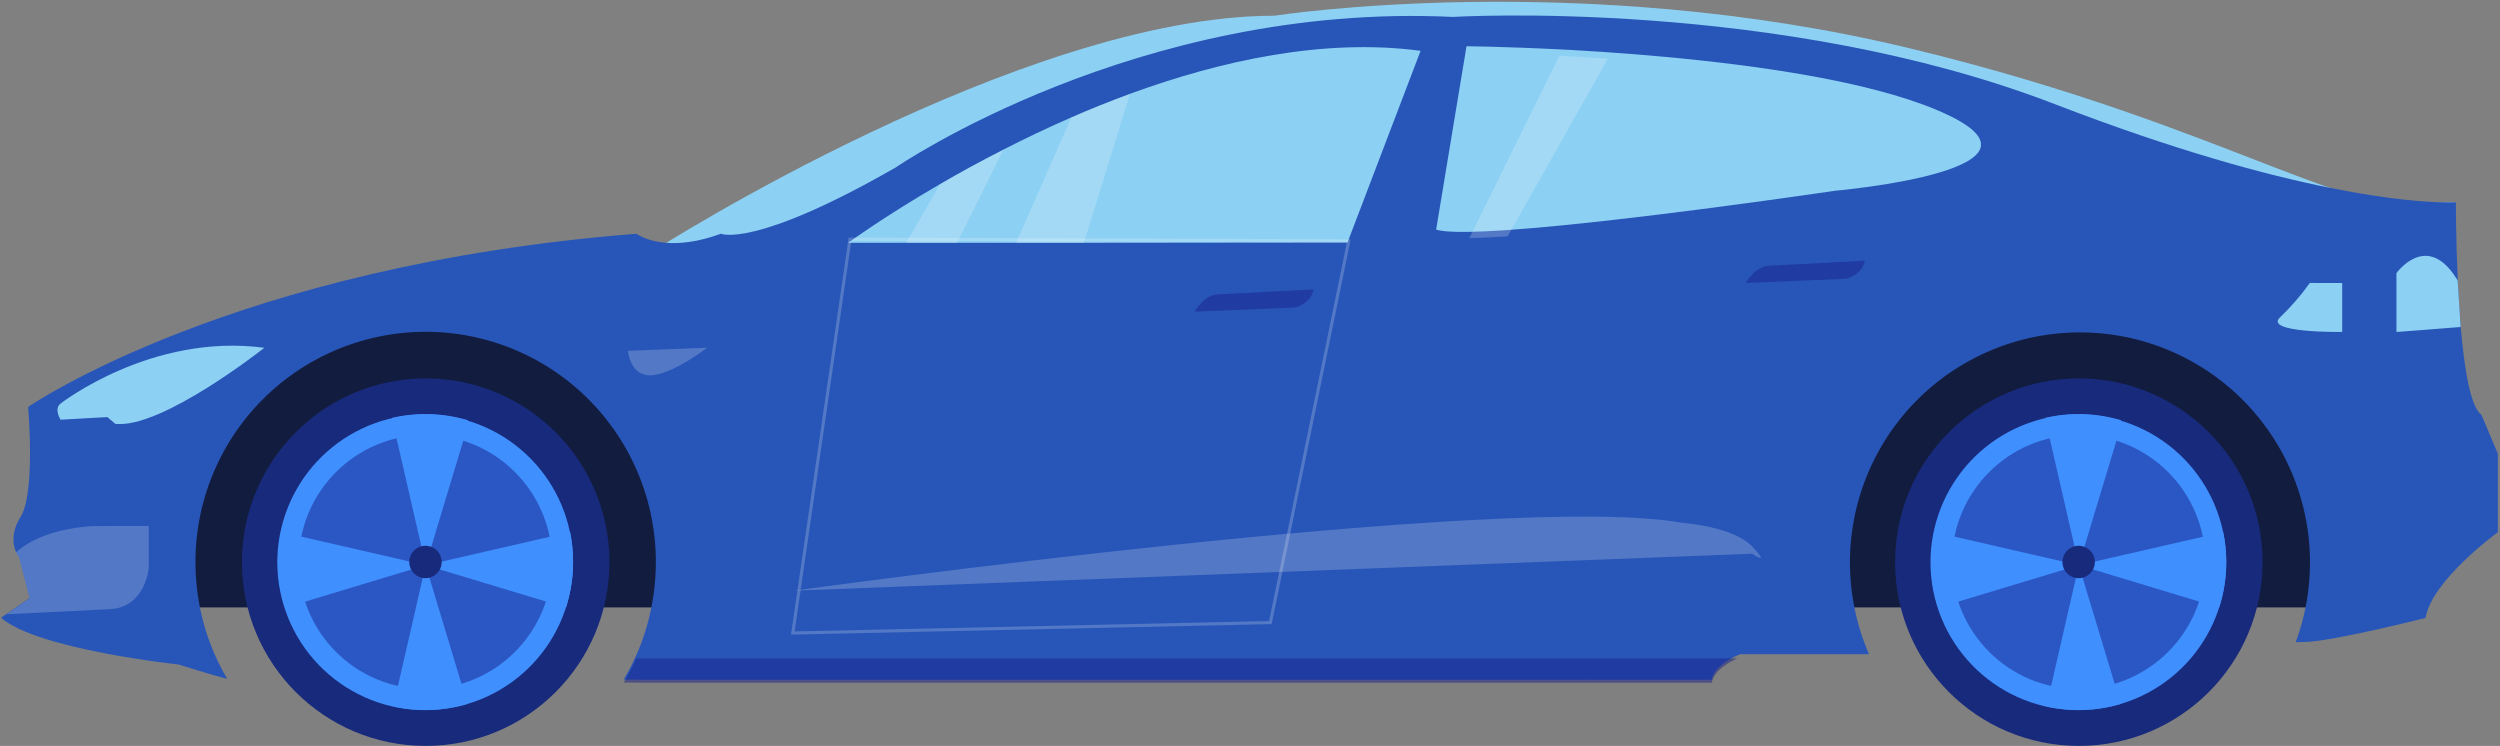<svg width="801" height="239" viewBox="0 0 801 239" fill="none" xmlns="http://www.w3.org/2000/svg">
<rect x="0" y="0" width="801" height="239" fill="#808080" stroke="none"/>
<g id="speed-car">
<g id="rest-of-car">
<path id="Vector" d="M210.03 79.95C210.03 79.95 327.28 5.04 408.34 5.04C408.34 5.04 505.93 -10.16 612.08 15.53C718.23 41.22 757.44 74.53 786.87 64.75L663.23 68.37L210.03 79.95Z" fill="#8CD0F3"/>
<path id="Vector_2" opacity="0.1" d="M210.03 79.95C210.03 79.95 327.28 5.04 408.34 5.04C408.34 5.04 505.93 -10.16 612.08 15.53C718.23 41.22 757.44 74.53 786.87 64.75L663.23 68.37L210.03 79.95Z" fill="#8CD0F3"/>
<path id="Vector_3" d="M762.68 194.6H47.6L67.26 115.83L188.86 83.5L762.68 98.58V194.6Z" fill="#121C3F"/>
<path id="Vector_4" d="M800.32 145.38V170.52C800.32 170.52 779.09 185.92 777.16 197.98C777.16 197.98 746.76 205.7 738.08 205.7C737.29 205.7 736.43 205.7 735.53 205.79C736.886 202.151 737.946 198.409 738.7 194.6C740.829 183.911 740.561 172.882 737.915 162.309C735.269 151.736 730.31 141.881 723.397 133.455C716.484 125.029 707.788 118.241 697.935 113.58C688.083 108.92 677.319 106.502 666.42 106.502C655.521 106.502 644.757 108.92 634.905 113.58C625.052 118.241 616.356 125.029 609.443 133.455C602.53 141.881 597.571 151.736 594.925 162.309C592.279 172.882 592.011 183.911 594.14 194.6C595.163 199.753 596.736 204.782 598.83 209.6H557.61C557.61 209.6 557.23 209.73 556.61 210C554.4 211 549.19 213.64 548.44 217.79H206.83L199.83 217.73C201.318 215.233 202.654 212.648 203.83 209.99C206.025 205.066 207.655 199.91 208.69 194.62C210.723 184.517 210.617 174.101 208.378 164.042C206.139 153.983 201.817 144.504 195.691 136.218C189.565 127.931 181.77 121.02 172.809 115.931C163.849 110.841 153.921 107.685 143.666 106.667C133.411 105.649 123.057 106.792 113.271 110.02C103.484 113.249 94.483 118.493 86.847 125.413C79.211 132.333 73.11 140.777 68.938 150.2C64.765 159.622 62.613 169.815 62.62 180.12C62.62 184.978 63.095 189.825 64.04 194.59C65.652 202.659 68.606 210.399 72.78 217.49C67.9 216.3 57.25 212.92 57.25 212.92C57.25 212.92 11.9 208.1 0.32 197.92L2.07 196.71L9.49 191.64L6.11 178.64C5.702 178.092 5.366 177.494 5.11 176.86C4.21 174.69 3.42 170.66 6.6 165.6C11.42 157.88 9.01 130.38 9.01 130.38C9.01 130.38 74.63 85.03 203.94 74.89C203.94 74.89 207.03 77.29 213.41 77.79C217.73 78.14 223.56 77.61 230.97 74.89C230.97 74.89 241.58 79.71 286.97 53.66C286.97 53.66 364.18 0.58 465.51 5.42C465.51 5.42 569.73 -0.86 658.51 33.42C696.77 48.18 725.88 56.05 746.63 60.21C765.79 64.06 777.82 64.77 783.33 64.83H783.45C785.25 64.83 786.32 64.83 786.7 64.83H786.86C786.86 64.83 786.86 76.32 787.47 89.89V89.96C787.69 94.68 787.99 99.65 788.41 104.48V104.78C789.57 118.23 791.57 130.45 795.04 132.87L800.32 145.38Z" fill="#2856B8"/>
<path id="Vector_5" d="M19.44 129.28C19.44 129.28 48.51 106.6 84.7 111.43C84.7 111.43 51.77 137.49 36.93 135.8L34.4 133.63L19.4 134.47C19.4 134.47 17.16 130.97 19.44 129.28Z" fill="#8CD0F3"/>
<path id="Vector_6" opacity="0.2" d="M47.66 168.52V181.91C47.66 181.91 46.66 194.7 35.11 195.18L2.11 196.81L9.52 191.74L6.14 178.74C5.73 178.197 5.394 177.601 5.14 176.97C8.14 174.21 15.21 169.55 29.59 168.55L47.66 168.52Z" fill="white"/>
<path id="Vector_7" opacity="0.2" d="M201.22 112.4L226.55 111.4C226.55 111.4 216.3 119.48 209.06 120.21C201.82 120.94 201.22 112.4 201.22 112.4Z" fill="white"/>
<path id="Vector_8" opacity="0.2" d="M254.54 189.24C254.54 189.24 483.61 157.39 538.98 167.52C538.98 167.52 555.26 168.61 561.42 175.12C567.58 181.63 561.42 177.41 561.42 177.41L254.54 189.24Z" fill="white"/>
<path id="Vector_9" opacity="0.5" d="M382.77 99.85C382.77 99.85 385.67 94.42 390.37 94.3L420.89 92.73C420.89 92.73 420.41 96.95 414.98 98.52L382.77 99.85Z" fill="#18218A"/>
<path id="Vector_10" opacity="0.5" d="M559.37 90.68C559.37 90.68 562.27 85.25 566.97 85.13L597.49 83.52C597.49 83.52 597.01 87.74 591.58 89.31L559.37 90.68Z" fill="#18218A"/>
<path id="Vector_11" d="M455.16 16.28L431.74 77.7L347.3 77.79H325.56H306.65H290.3H271.78C271.78 77.79 283.06 69.51 301.23 58.96C307.23 55.46 314.04 51.72 321.43 47.96C328.23 44.48 335.55 40.96 343.24 37.62C349.24 34.98 355.56 32.44 362.02 30.07C391.31 19.36 424.23 12.17 455.16 16.28Z" fill="#8CD0F3"/>
<path id="Vector_12" d="M587.84 61.13C587.84 61.13 552.56 66.36 518.89 70.23C506.02 71.71 493.39 72.99 483.05 73.7L481.61 73.8C477.61 74.06 473.9 74.23 470.75 74.29C465.75 74.38 462.01 74.16 460.14 73.56L469.87 14.81C469.87 14.81 481.87 14.94 499.62 15.81L503.5 16.02C507.19 16.23 511.08 16.47 515.14 16.75C520.94 17.15 527.05 17.63 533.35 18.21C563.77 21 598.23 26.01 620.05 35.03C666.48 54.25 587.84 61.13 587.84 61.13Z" fill="#8CD0F3"/>
<path id="Vector_13" d="M750.44 90.68V106.36C750.44 106.36 725.11 106.72 730.54 101.66C734.054 98.3 737.245 94.617 740.07 90.66L750.44 90.68Z" fill="#8CD0F3"/>
<path id="Vector_14" d="M788.39 104.76L767.82 106.37V87.52C767.82 87.52 777.35 74.13 786.88 88.97L787.43 89.84L788.39 104.76Z" fill="#8CD0F3"/>
<path id="Vector_15" opacity="0.2" d="M321.44 48.02L306.65 77.83H290.3L301.23 59.02C307.26 55.52 314.05 51.79 321.44 48.02Z" fill="white"/>
<path id="Vector_16" opacity="0.2" d="M362.02 30.13L347.29 77.8H325.55L343.25 37.66C349.29 35.04 355.57 32.52 362.02 30.13Z" fill="white"/>
<path id="Vector_17" opacity="0.2" d="M515.16 18.8L483.07 75.71L481.63 75.81C477.63 76.07 473.92 76.24 470.77 76.3L499.64 17.87L503.52 18.08C507.16 18.28 511.08 18.52 515.16 18.8Z" fill="white"/>
<path id="Vector_18" opacity="0.2" d="M272.34 76.63L254.02 202.82L407.03 199.47L432.15 77.18L272.34 76.63Z" stroke="white" stroke-miterlimit="10"/>
<path id="Vector_19" opacity="0.5" d="M556.62 210.96C554.41 211.96 549.2 214.6 548.45 218.75H206.83L199.83 218.69C201.318 216.193 202.654 213.608 203.83 210.95L556.62 210.96Z" fill="#18218A"/>
<path id="Vector_20" opacity="0.1" d="M413.51 156.86H413.16C413.16 156.86 424.66 153.76 413.51 156.86Z" fill="black"/>
<path id="Vector_21" opacity="0.1" d="M508.58 214.77V216.47C508.448 215.911 508.448 215.329 508.58 214.77V214.77Z" fill="black"/>
</g>
<g id="left-wheel">
<path id="Vector_22" d="M136.39 238.99C168.903 238.99 195.26 212.633 195.26 180.12C195.26 147.607 168.903 121.25 136.39 121.25C103.877 121.25 77.52 147.607 77.52 180.12C77.52 212.633 103.877 238.99 136.39 238.99Z" fill="#182A7C"/>
<path id="Vector_23" d="M183.61 180.07C183.631 192.218 178.986 203.91 170.634 212.73C162.281 221.551 150.86 226.827 138.729 227.467C126.599 228.108 114.685 224.065 105.45 216.174C96.215 208.282 90.364 197.145 89.105 185.062C87.847 172.98 91.277 160.876 98.687 151.25C106.098 141.625 116.922 135.213 128.925 133.34C140.927 131.467 153.19 134.275 163.181 141.185C173.172 148.095 180.127 158.579 182.61 170.47C183.269 173.628 183.604 176.844 183.61 180.07Z" fill="#3F8FFE"/>
<path id="Vector_24" opacity="0.5" d="M136.32 220.75C158.737 220.75 176.91 202.532 176.91 180.06C176.91 157.588 158.737 139.37 136.32 139.37C113.903 139.37 95.73 157.588 95.73 180.06C95.73 202.532 113.903 220.75 136.32 220.75Z" fill="#18218A"/>
<path id="Vector_25" d="M149.9 134.64V136.36L136.39 181.09L125.55 133.9C133.593 132.025 141.986 132.28 149.9 134.64V134.64Z" fill="#3F8FFE"/>
<path id="Vector_26" d="M149.8 225.52C142.062 227.812 133.867 228.094 125.99 226.34L136.38 181.09L149.8 225.52Z" fill="#3F8FFE"/>
<path id="Vector_27" d="M183.61 180.07C183.617 185.005 182.854 189.91 181.35 194.61H181.16L136.43 181.1L182.69 170.48C183.319 173.638 183.627 176.85 183.61 180.07Z" fill="#3F8FFE"/>
<path id="Vector_28" d="M136.39 181.09L91.66 194.6H91.31C88.819 186.79 88.375 178.471 90.02 170.44L136.39 181.09Z" fill="#3F8FFE"/>
<path id="Vector_29" d="M136.32 185.25C139.186 185.25 141.51 182.926 141.51 180.06C141.51 177.194 139.186 174.87 136.32 174.87C133.454 174.87 131.13 177.194 131.13 180.06C131.13 182.926 133.454 185.25 136.32 185.25Z" fill="#182A7C"/>
</g>
<g id="right-wheel">
<path id="Vector_30" d="M666.06 238.99C698.573 238.99 724.93 212.633 724.93 180.12C724.93 147.607 698.573 121.25 666.06 121.25C633.547 121.25 607.19 147.607 607.19 180.12C607.19 212.633 633.547 238.99 666.06 238.99Z" fill="#182A7C"/>
<path id="Vector_31" d="M713.29 180.07C713.311 192.218 708.666 203.91 700.314 212.73C691.961 221.551 680.54 226.827 668.409 227.467C656.279 228.108 644.365 224.065 635.13 216.174C625.895 208.282 620.044 197.145 618.785 185.062C617.526 172.98 620.957 160.876 628.367 151.25C635.778 141.625 646.602 135.213 658.604 133.34C670.607 131.467 682.87 134.275 692.861 141.185C702.852 148.095 709.807 158.579 712.29 170.47C712.949 173.628 713.284 176.844 713.29 180.07Z" fill="#3F8FFE"/>
<path id="Vector_32" opacity="0.5" d="M666 220.75C688.417 220.75 706.59 202.532 706.59 180.06C706.59 157.588 688.417 139.37 666 139.37C643.583 139.37 625.41 157.588 625.41 180.06C625.41 202.532 643.583 220.75 666 220.75Z" fill="#18218A"/>
<path id="Vector_33" d="M679.57 134.64V136.36L666.06 181.09L655.22 133.9C663.263 132.025 671.656 132.28 679.57 134.64V134.64Z" fill="#3F8FFE"/>
<path id="Vector_34" d="M679.48 225.52C671.742 227.812 663.547 228.094 655.67 226.34L666.06 181.09L679.48 225.52Z" fill="#3F8FFE"/>
<path id="Vector_35" d="M713.29 180.07C713.297 185.005 712.534 189.91 711.03 194.61H710.8L666.06 181.09L712.32 170.47C712.967 173.629 713.292 176.845 713.29 180.07V180.07Z" fill="#3F8FFE"/>
<path id="Vector_36" d="M666.06 181.09L621.33 194.6H620.98C618.489 186.79 618.045 178.471 619.69 170.44L666.06 181.09Z" fill="#3F8FFE"/>
<path id="Vector_37" d="M666 185.25C668.866 185.25 671.19 182.926 671.19 180.06C671.19 177.194 668.866 174.87 666 174.87C663.134 174.87 660.81 177.194 660.81 180.06C660.81 182.926 663.134 185.25 666 185.25Z" fill="#182A7C"/>
</g>
</g>
</svg>
